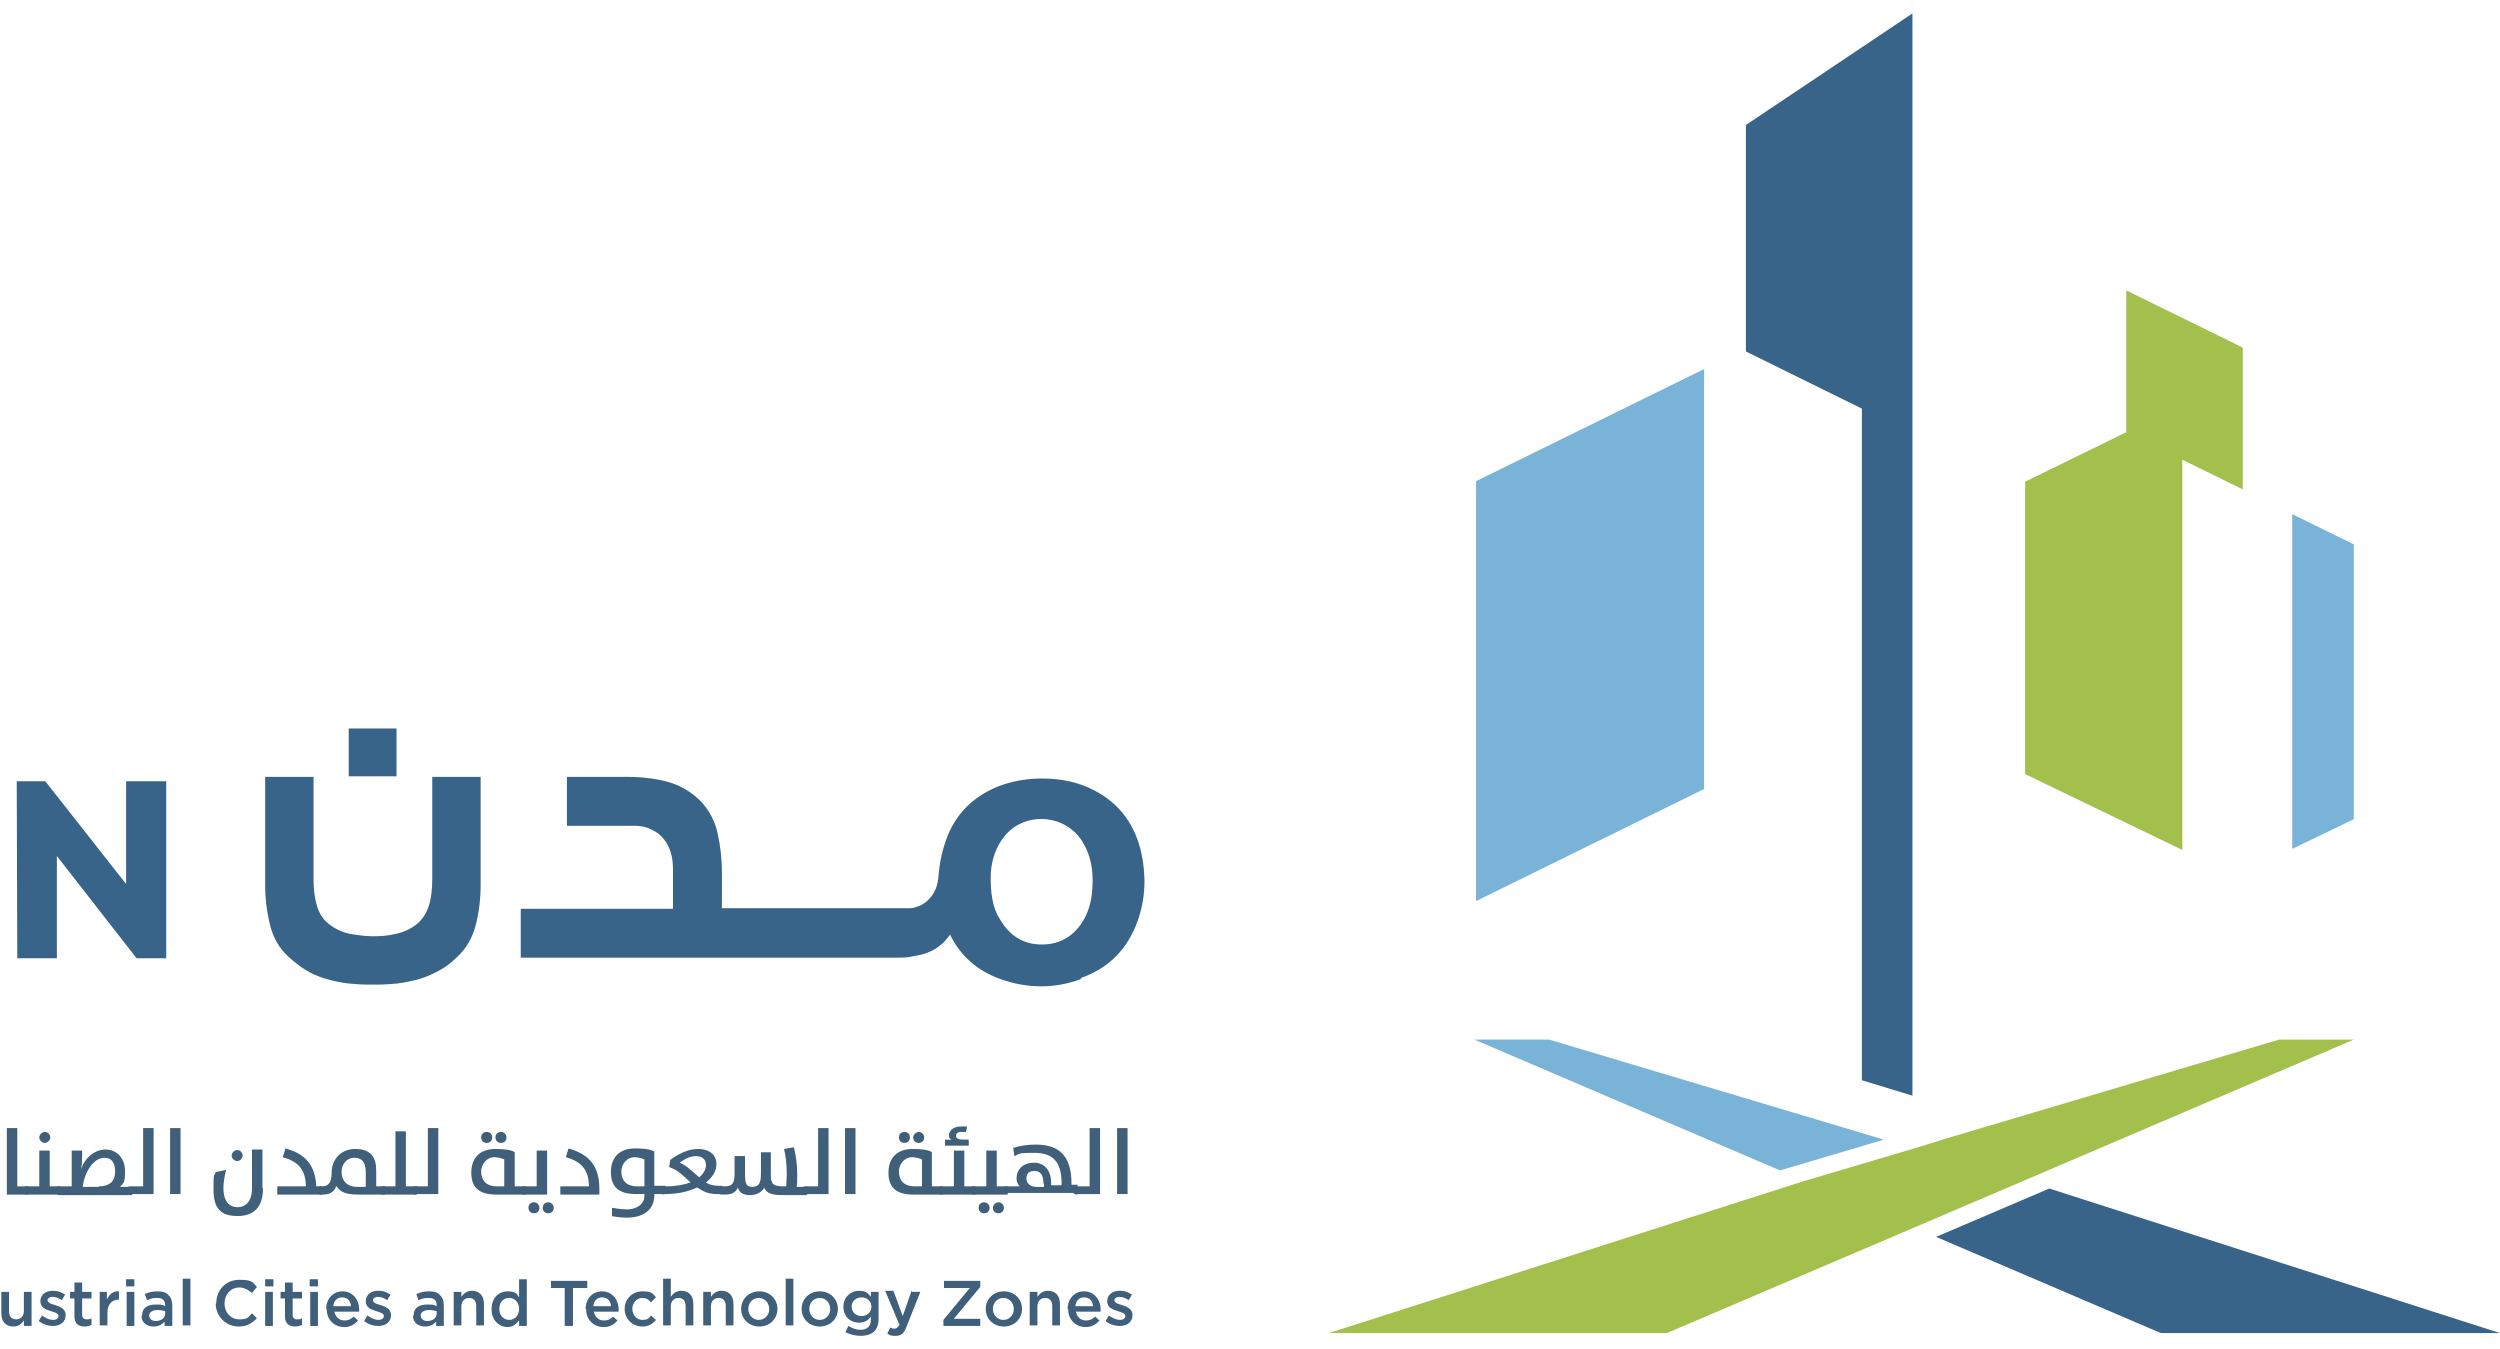 <svg width="176" height="95" viewBox="0 0 176 95" fill="none" xmlns="http://www.w3.org/2000/svg">
<path d="M119.97 25.98V55.543L103.912 63.437V33.874L119.97 25.98Z" fill="#79B3D7"/>
<path d="M161.374 36.195V59.76L165.707 57.671V38.324L161.374 36.195Z" fill="#79B3D7"/>
<path d="M134.636 0.945L122.911 8.8V24.742L131.076 28.767V76.051L134.636 77.135V0.945Z" fill="#386489"/>
<path d="M157.891 24.47V34.453L153.635 32.363V59.836L142.568 54.496V33.911L149.688 30.428V20.445L157.891 24.47Z" fill="#A3C04D"/>
<path d="M136.299 87.077L152.125 93.849H176L144.27 83.672L136.299 87.077Z" fill="#386489"/>
<path d="M109.058 73.188H103.796L125.31 82.397L132.623 80.23L109.058 73.188Z" fill="#79B3D7"/>
<path d="M160.445 73.188L137.267 80.075L134.752 80.849L127.051 83.132L126.316 83.364L93.542 93.85H117.339L133.668 86.885L134.752 86.421L142.452 83.132L144.619 82.203L165.707 73.188H160.445Z" fill="#A3C04D"/>
<path d="M11.703 55H8.878V62.236L3.19 55H1.178L1.217 67.46H4.003V60.262L9.614 67.46H11.703V55Z" fill="#386489"/>
<path d="M70.248 64.481C69.861 63.707 69.745 62.856 69.745 61.773C69.745 60.96 69.939 59.915 70.596 59.025C71.989 57.09 74.969 57.245 76.207 59.257C76.826 60.263 76.981 61.347 76.903 62.508C76.865 63.243 76.71 63.978 76.362 64.636C75.704 65.835 74.698 66.493 73.344 66.493C71.912 66.493 70.945 65.758 70.287 64.52M76.091 68.854C78.064 68.157 79.38 66.803 80.076 64.868C80.657 63.282 80.696 61.656 80.347 60.031C79.922 58.135 78.877 56.626 77.136 55.697C75.936 55.04 74.659 54.807 73.344 54.807C72.376 54.807 71.409 54.962 70.519 55.272C68.584 55.968 67.23 57.284 66.572 59.219C66.379 59.799 66.224 60.38 66.146 60.999C66.069 61.54 66.069 61.966 65.953 62.353C65.837 62.74 65.643 63.049 65.45 63.243C65.257 63.475 65.024 63.63 64.792 63.746C64.56 63.823 64.328 63.939 64.096 63.939H55.892C55.854 63.939 55.776 63.939 55.738 63.939H50.823V61.424C50.823 60.418 50.707 59.489 50.514 58.638C50.32 57.787 49.934 57.09 49.43 56.51C48.811 55.852 48.076 55.388 47.264 55.117C46.412 54.846 45.29 54.691 44.168 54.691H39.912V58.135H44.671C45.097 58.135 45.522 58.213 45.87 58.406C46.219 58.561 46.528 58.793 46.722 59.064C46.954 59.335 47.109 59.644 47.225 60.031C47.341 60.38 47.38 60.844 47.38 61.308V63.978H36.661V67.422H50.901H55.699C55.776 67.422 55.815 67.422 55.892 67.422H63.206C63.515 67.422 63.825 67.422 64.173 67.344C64.521 67.267 64.87 67.228 65.179 67.112C65.489 66.996 65.837 66.841 66.108 66.609C66.417 66.416 66.65 66.106 66.882 65.797C67.617 67.306 68.816 68.351 70.442 68.931C72.299 69.589 74.195 69.627 76.091 68.931" fill="#386489"/>
<path d="M27.916 51.285H24.55V54.652H27.916V51.285Z" fill="#386489"/>
<path d="M30.431 54.691V61.889C30.431 62.624 30.354 63.243 30.199 63.746C30.044 64.249 29.774 64.675 29.387 65.023C28.961 65.371 28.419 65.642 27.8 65.758C27.336 65.874 26.794 65.913 26.253 65.913C25.711 65.913 25.208 65.835 24.705 65.758C24.086 65.642 23.544 65.371 23.118 65.023C22.731 64.713 22.46 64.288 22.306 63.746C22.151 63.204 22.073 62.624 22.073 61.889V54.691H18.668V62.276C18.668 63.282 18.784 64.21 19.017 65.139C19.249 66.068 19.674 66.764 20.294 67.344C20.68 67.693 21.067 68.002 21.493 68.273C21.919 68.544 22.383 68.737 22.886 68.892C23.389 69.047 23.931 69.163 24.55 69.24C24.976 69.279 25.479 69.318 25.982 69.318C25.982 69.318 26.175 69.318 26.253 69.318H26.523C27.026 69.318 27.529 69.279 27.955 69.24C28.535 69.163 29.116 69.047 29.619 68.892C30.122 68.737 30.586 68.505 31.012 68.273C31.438 68.041 31.825 67.731 32.211 67.344C32.831 66.764 33.256 66.029 33.488 65.139C33.721 64.249 33.837 63.282 33.837 62.276V54.691H30.393H30.431Z" fill="#386489"/>
<path d="M0.482 79.418H1.217V83.52H1.991V84.1H0.482V79.418Z" fill="#3F5F7A"/>
<path d="M1.488 83.789C1.488 83.634 1.759 83.518 1.875 83.518H2.765V81.003H3.5V83.518H4.274V84.099H1.875C1.759 84.099 1.488 83.983 1.488 83.789ZM3.152 79.688C3.384 79.688 3.539 79.881 3.539 80.074C3.539 80.268 3.345 80.461 3.152 80.461C2.959 80.461 2.765 80.268 2.765 80.074C2.765 79.881 2.959 79.688 3.152 79.688Z" fill="#3F5F7A"/>
<path d="M3.771 83.789C3.771 83.634 4.042 83.518 4.158 83.518H5.048V81.003H5.783V81.235C5.783 81.545 5.783 81.971 5.705 82.319C6.015 81.429 6.712 80.926 7.447 80.926C8.182 80.926 8.801 81.506 8.801 82.435C8.801 83.364 8.685 83.247 8.453 83.557H9.304V84.137H4.196C4.08 84.137 3.809 84.021 3.809 83.828L3.771 83.789ZM6.944 83.518C7.834 83.518 8.105 83.054 8.105 82.474C8.105 81.893 7.872 81.506 7.369 81.506C6.557 81.506 5.938 82.551 5.822 83.557H6.982L6.944 83.518Z" fill="#3F5F7A"/>
<path d="M9.188 84.1C9.072 84.1 8.801 83.984 8.801 83.79C8.801 83.597 9.072 83.52 9.188 83.52H10.078V79.418H10.813V84.061H9.227L9.188 84.1Z" fill="#3F5F7A"/>
<path d="M11.975 79.418H12.71V84.061H11.975V79.418Z" fill="#3F5F7A"/>
<path d="M18.514 83.673C18.514 84.95 17.895 85.608 16.734 85.608C15.573 85.608 15.031 85.105 15.031 83.751C15.031 82.396 15.07 82.899 15.186 82.512L15.921 82.358C15.805 82.783 15.728 83.248 15.728 83.634C15.728 84.718 16.269 84.989 16.734 84.989C17.198 84.989 17.74 84.679 17.74 83.673V80.926H18.475V83.634L18.514 83.673ZM16.695 80.965C16.927 80.965 17.082 81.158 17.082 81.351C17.082 81.545 16.889 81.738 16.695 81.738C16.502 81.738 16.308 81.545 16.308 81.351C16.308 81.158 16.502 80.965 16.695 80.965Z" fill="#3F5F7A"/>
<path d="M19.481 83.518H21.532C21.532 82.395 21.029 81.776 19.907 81.467L20.1 80.848C21.493 81.235 22.19 82.008 22.267 83.518H22.693V84.098H19.52V83.518H19.481Z" fill="#3F5F7A"/>
<path d="M23.66 83.518C23.544 83.866 23.273 84.098 22.731 84.098H22.577C22.461 84.098 22.19 83.982 22.19 83.789C22.19 83.595 22.461 83.518 22.577 83.518H22.654C23.08 83.518 23.351 83.325 23.351 82.512C23.351 81.699 23.931 80.887 25.014 80.887C26.098 80.887 26.485 81.467 26.485 82.396V83.518H27.104V84.098H25.208C24.241 84.098 23.931 83.866 23.699 83.518H23.66ZM25.75 82.512C25.75 81.777 25.44 81.506 24.937 81.506C24.434 81.506 24.047 81.931 24.047 82.512C24.047 83.092 24.395 83.557 25.169 83.557H25.75V82.551V82.512Z" fill="#3F5F7A"/>
<path d="M26.562 83.789C26.562 83.634 26.833 83.518 26.949 83.518H27.839V79.648H28.574V83.518H29.348V84.098H26.949C26.794 84.098 26.562 83.982 26.562 83.789Z" fill="#3F5F7A"/>
<path d="M29.232 84.1C29.116 84.1 28.845 83.984 28.845 83.79C28.845 83.597 29.116 83.52 29.232 83.52H30.122V79.418H30.857V84.061H29.27L29.232 84.1Z" fill="#3F5F7A"/>
<path d="M34.92 84.099C33.643 84.099 33.179 83.518 33.179 82.551C33.179 81.584 33.72 80.887 34.881 80.887C36.042 80.887 36.236 81.119 36.236 81.119V83.518H37.009V84.099H34.92ZM35.5 81.622C35.5 81.622 35.191 81.467 34.765 81.467C34.339 81.467 33.875 81.893 33.875 82.474C33.875 83.054 34.185 83.518 34.997 83.518H35.5V81.622ZM34.262 79.688C34.494 79.688 34.649 79.842 34.649 80.074C34.649 80.307 34.494 80.461 34.262 80.461C34.03 80.461 33.875 80.307 33.875 80.074C33.875 79.842 34.03 79.688 34.262 79.688ZM35.268 79.688C35.462 79.688 35.655 79.842 35.655 80.074C35.655 80.307 35.5 80.461 35.268 80.461C35.036 80.461 34.881 80.307 34.881 80.074C34.881 79.842 35.036 79.688 35.268 79.688Z" fill="#3F5F7A"/>
<path d="M36.893 84.1C36.777 84.1 36.506 83.983 36.506 83.79C36.506 83.596 36.777 83.519 36.893 83.519H37.783V81.004H38.518V84.1H36.932H36.893ZM37.59 84.641C37.783 84.641 37.977 84.796 37.977 85.028C37.977 85.26 37.822 85.415 37.59 85.415C37.358 85.415 37.203 85.26 37.203 85.028C37.203 84.796 37.358 84.641 37.59 84.641ZM38.596 84.641C38.789 84.641 38.983 84.796 38.983 85.028C38.983 85.26 38.828 85.415 38.596 85.415C38.364 85.415 38.209 85.26 38.209 85.028C38.209 84.796 38.364 84.641 38.596 84.641Z" fill="#3F5F7A"/>
<path d="M39.409 83.518H41.459C41.459 82.395 40.956 81.776 39.834 81.467L40.028 80.848C41.459 81.273 42.195 82.047 42.195 83.711V84.098H39.447V83.518H39.409Z" fill="#3F5F7A"/>
<path d="M43.084 85.646V85.027C43.123 85.027 43.665 85.143 44.168 85.143C44.671 85.143 45.367 84.872 45.367 84.175V84.059H44.748C43.471 84.059 43.007 83.479 43.007 82.511C43.007 81.544 43.549 80.848 44.71 80.848C45.87 80.848 46.064 81.08 46.064 81.08V83.479H46.838V84.059H46.064V84.137C46.064 84.988 45.522 85.723 44.09 85.723C43.587 85.723 43.046 85.607 43.046 85.607L43.084 85.646ZM45.367 81.621C45.367 81.621 45.058 81.467 44.632 81.467C44.207 81.467 43.742 81.892 43.742 82.473C43.742 83.053 44.052 83.518 44.864 83.518H45.367V81.621Z" fill="#3F5F7A"/>
<path d="M46.76 84.098C46.644 84.098 46.373 83.982 46.373 83.789C46.373 83.595 46.644 83.518 46.76 83.518H46.915C47.612 83.518 48.153 83.402 48.618 83.247C48.153 82.822 47.728 82.357 47.109 82.164L47.186 81.661C47.689 81.274 48.424 80.887 49.121 80.887C50.049 80.887 50.436 81.39 50.436 81.931C50.436 82.473 50.166 82.86 49.701 83.247C49.933 83.402 50.243 83.479 50.552 83.479H50.862V84.06H50.436C49.856 84.06 49.469 83.866 49.082 83.595C48.502 83.866 47.766 84.06 46.876 84.06H46.76V84.098ZM49.198 82.899C49.546 82.628 49.701 82.318 49.701 82.009C49.701 81.699 49.508 81.39 49.005 81.39C48.502 81.39 48.115 81.661 47.844 81.854C48.347 82.048 48.773 82.512 49.198 82.86V82.899Z" fill="#3F5F7A"/>
<path d="M53.803 83.594C53.687 83.865 53.339 84.136 52.797 84.136C52.255 84.136 52.023 83.904 51.946 83.594C51.83 83.904 51.559 84.097 51.056 84.097H50.785C50.669 84.097 50.398 83.981 50.398 83.788C50.398 83.594 50.669 83.517 50.785 83.517H51.056C51.52 83.517 51.713 83.323 51.713 82.666V81.389H52.449V82.588C52.449 83.246 52.487 83.555 52.952 83.555C53.416 83.555 53.571 83.323 53.571 82.588V81.118H54.267V82.782C54.267 83.401 54.499 83.517 55.157 83.517H55.351C55.351 83.246 55.389 82.898 55.389 82.666C55.389 81.969 55.312 81.35 55.196 80.886L55.892 80.769C56.008 81.273 56.125 81.93 56.125 82.627C56.125 83.323 56.125 83.246 56.086 83.555H56.821V84.136H55.118C54.345 84.136 53.996 84.02 53.803 83.633V83.594Z" fill="#3F5F7A"/>
<path d="M56.705 84.1C56.589 84.1 56.318 83.984 56.318 83.79C56.318 83.597 56.589 83.52 56.705 83.52H57.595V79.418H58.33V84.061H56.744L56.705 84.1Z" fill="#3F5F7A"/>
<path d="M59.491 79.418H60.226V84.061H59.491V79.418Z" fill="#3F5F7A"/>
<path d="M64.289 84.099C63.012 84.099 62.548 83.518 62.548 82.551C62.548 81.584 63.089 80.887 64.25 80.887C65.411 80.887 65.605 81.119 65.605 81.119V83.518H66.379V84.099H64.289ZM64.908 81.622C64.908 81.622 64.599 81.467 64.173 81.467C63.747 81.467 63.283 81.893 63.283 82.474C63.283 83.054 63.593 83.518 64.405 83.518H64.908V81.622ZM63.67 79.688C63.902 79.688 64.057 79.842 64.057 80.074C64.057 80.307 63.902 80.461 63.67 80.461C63.438 80.461 63.283 80.307 63.283 80.074C63.283 79.842 63.438 79.688 63.67 79.688ZM64.676 79.688C64.869 79.688 65.063 79.842 65.063 80.074C65.063 80.307 64.908 80.461 64.676 80.461C64.444 80.461 64.289 80.307 64.289 80.074C64.289 79.881 64.483 79.688 64.676 79.688Z" fill="#3F5F7A"/>
<path d="M65.876 83.789C65.876 83.635 66.146 83.519 66.262 83.519H67.152V81.003H67.888V83.519H68.662V84.099H66.262C66.108 84.099 65.876 83.983 65.876 83.789ZM66.572 80.229C66.727 80.229 66.92 80.229 66.998 80.268C66.882 80.191 66.804 80.075 66.804 79.959C66.804 79.649 67.036 79.301 67.694 79.301C68.352 79.301 68.004 79.301 68.081 79.301L68.004 79.688C67.965 79.688 67.81 79.688 67.655 79.688C67.423 79.688 67.307 79.804 67.307 79.959C67.307 80.113 67.423 80.229 67.81 80.229H68.197V80.655H66.533V80.229H66.572Z" fill="#3F5F7A"/>
<path d="M68.546 84.1C68.429 84.1 68.159 83.983 68.159 83.79C68.159 83.596 68.429 83.519 68.546 83.519H69.436V81.004H70.171V83.519H70.945V84.1H68.546ZM69.281 84.641C69.474 84.641 69.668 84.796 69.668 85.028C69.668 85.26 69.513 85.415 69.281 85.415C69.049 85.415 68.894 85.26 68.894 85.028C68.894 84.796 69.049 84.641 69.281 84.641ZM70.287 84.641C70.48 84.641 70.674 84.796 70.674 85.028C70.674 85.26 70.519 85.415 70.287 85.415C70.055 85.415 69.9 85.26 69.9 85.028C69.9 84.835 70.093 84.641 70.287 84.641Z" fill="#3F5F7A"/>
<path d="M70.442 83.79C70.442 83.635 70.712 83.519 70.829 83.519H71.525C71.68 83.519 71.796 83.519 71.796 83.519C71.796 83.519 71.564 83.325 71.564 82.977C71.564 82.319 72.028 81.855 72.802 81.855C73.576 81.855 74.001 82.474 74.001 83.248V83.442H74.737V83.325C74.737 81.816 74.156 81.159 72.802 81.159C71.448 81.159 71.796 81.275 71.409 81.391L71.332 80.81C71.796 80.656 72.376 80.578 72.918 80.578C74.543 80.578 75.433 81.352 75.433 83.325V83.403H75.859V83.983H70.751C70.635 83.983 70.364 83.867 70.364 83.712L70.442 83.79ZM73.46 83.325C73.46 82.745 73.266 82.436 72.841 82.436C72.415 82.436 72.26 82.629 72.26 82.977C72.26 83.325 72.57 83.558 72.957 83.558H73.498V83.325H73.46Z" fill="#3F5F7A"/>
<path d="M75.82 84.1C75.704 84.1 75.433 83.984 75.433 83.79C75.433 83.597 75.704 83.52 75.82 83.52H76.71V79.418H77.445V84.061H75.859L75.82 84.1Z" fill="#3F5F7A"/>
<path d="M78.644 79.418H79.38V84.061H78.644V79.418Z" fill="#3F5F7A"/>
<path d="M0.095 92.458V90.949H0.636V92.303C0.636 92.691 0.83 92.884 1.139 92.884C1.449 92.884 1.681 92.652 1.681 92.303V90.949H2.223V93.348H1.681V92.961C1.526 93.194 1.294 93.387 0.946 93.387C0.404 93.387 0.095 93.039 0.095 92.458Z" fill="#3F5F7A"/>
<path d="M2.726 92.999L2.958 92.612C3.229 92.806 3.499 92.922 3.732 92.922C3.964 92.922 4.119 92.806 4.119 92.651C4.119 92.458 3.848 92.38 3.577 92.303C3.229 92.187 2.842 92.071 2.842 91.606C2.842 91.142 3.229 90.871 3.693 90.871C4.157 90.871 4.312 90.987 4.583 91.142L4.351 91.529C4.119 91.374 3.886 91.297 3.693 91.297C3.499 91.297 3.345 91.413 3.345 91.529C3.345 91.722 3.616 91.8 3.886 91.877C4.235 91.993 4.622 92.148 4.622 92.574C4.622 93.077 4.235 93.347 3.732 93.347C3.383 93.347 3.035 93.231 2.726 92.999Z" fill="#3F5F7A"/>
<path d="M5.241 92.649V91.411H4.932V90.947H5.241V90.289H5.783V90.947H6.441V91.411H5.783V92.572C5.783 92.766 5.899 92.882 6.092 92.882C6.286 92.882 6.325 92.882 6.441 92.804V93.269C6.286 93.346 6.17 93.385 5.938 93.385C5.551 93.385 5.241 93.191 5.241 92.688V92.649Z" fill="#3F5F7A"/>
<path d="M6.982 90.949H7.524V91.49C7.679 91.142 7.95 90.871 8.375 90.91V91.49C7.911 91.49 7.563 91.8 7.563 92.419V93.309H7.021V90.91L6.982 90.949Z" fill="#3F5F7A"/>
<path d="M8.878 90.059H9.459V90.562H8.878V90.059ZM8.917 90.949H9.459V93.348H8.917V90.949Z" fill="#3F5F7A"/>
<path d="M10.001 92.613C10.001 92.071 10.388 91.839 10.968 91.839C11.548 91.839 11.432 91.877 11.626 91.955V91.877C11.626 91.529 11.432 91.374 11.045 91.374C10.658 91.374 10.581 91.452 10.349 91.529L10.194 91.104C10.465 90.987 10.697 90.91 11.084 90.91C11.471 90.91 11.703 90.987 11.858 91.181C12.051 91.336 12.129 91.607 12.129 91.916V93.348H11.587V93.038C11.432 93.232 11.161 93.387 10.813 93.387C10.349 93.387 9.962 93.116 9.962 92.651L10.001 92.613ZM11.626 92.458V92.303C11.471 92.264 11.316 92.226 11.084 92.226C10.736 92.226 10.504 92.38 10.504 92.613C10.504 92.845 10.697 93 10.968 93C11.316 93 11.626 92.806 11.626 92.497V92.458Z" fill="#3F5F7A"/>
<path d="M12.864 90.019H13.406V93.309H12.864V90.019Z" fill="#3F5F7A"/>
<path d="M15.224 91.761C15.224 90.833 15.882 90.098 16.849 90.098C17.817 90.098 17.778 90.291 18.088 90.601L17.739 91.026C17.468 90.794 17.198 90.639 16.849 90.639C16.23 90.639 15.805 91.142 15.805 91.761C15.805 92.381 16.23 92.884 16.849 92.884C17.468 92.884 17.468 92.729 17.739 92.458L18.088 92.806C17.739 93.154 17.391 93.387 16.811 93.387C15.882 93.387 15.185 92.651 15.185 91.761H15.224Z" fill="#3F5F7A"/>
<path d="M18.668 90.059H19.248V90.562H18.668V90.059ZM18.668 90.949H19.21V93.348H18.668V90.949Z" fill="#3F5F7A"/>
<path d="M20.061 92.649V91.411H19.752V90.947H20.061V90.289H20.603V90.947H21.261V91.411H20.603V92.572C20.603 92.766 20.719 92.882 20.913 92.882C21.106 92.882 21.145 92.882 21.261 92.804V93.269C21.106 93.346 20.99 93.385 20.758 93.385C20.371 93.385 20.061 93.191 20.061 92.688V92.649Z" fill="#3F5F7A"/>
<path d="M21.803 90.059H22.383V90.562H21.803V90.059ZM21.841 90.949H22.383V93.348H21.841V90.949Z" fill="#3F5F7A"/>
<path d="M22.963 92.148C22.963 91.452 23.427 90.91 24.124 90.91C24.82 90.91 25.285 91.491 25.285 92.187C25.285 92.884 25.285 92.303 25.285 92.342H23.543C23.621 92.729 23.892 92.961 24.24 92.961C24.588 92.961 24.704 92.845 24.898 92.69L25.207 92.961C24.975 93.232 24.665 93.425 24.24 93.425C23.543 93.425 23.002 92.922 23.002 92.187L22.963 92.148ZM24.704 91.955C24.704 91.607 24.472 91.336 24.085 91.336C23.698 91.336 23.505 91.607 23.466 91.955H24.704Z" fill="#3F5F7A"/>
<path d="M25.633 92.999L25.866 92.612C26.136 92.806 26.407 92.922 26.639 92.922C26.872 92.922 27.026 92.806 27.026 92.651C27.026 92.458 26.755 92.38 26.485 92.303C26.136 92.187 25.749 92.071 25.749 91.606C25.749 91.142 26.136 90.871 26.601 90.871C27.065 90.871 27.22 90.987 27.491 91.142L27.259 91.529C27.026 91.374 26.794 91.297 26.601 91.297C26.407 91.297 26.252 91.413 26.252 91.529C26.252 91.722 26.523 91.8 26.794 91.877C27.142 91.993 27.529 92.148 27.529 92.574C27.529 93.077 27.142 93.347 26.639 93.347C26.291 93.347 25.904 93.231 25.633 92.999Z" fill="#3F5F7A"/>
<path d="M29.116 92.613C29.116 92.071 29.503 91.839 30.083 91.839C30.664 91.839 30.547 91.877 30.741 91.955V91.877C30.741 91.529 30.547 91.374 30.161 91.374C29.774 91.374 29.696 91.452 29.464 91.529L29.309 91.104C29.58 90.987 29.812 90.91 30.199 90.91C30.586 90.91 30.818 90.987 30.973 91.181C31.167 91.336 31.244 91.607 31.244 91.916V93.348H30.702V93.038C30.547 93.232 30.277 93.387 29.928 93.387C29.464 93.387 29.077 93.116 29.077 92.651L29.116 92.613ZM30.741 92.458V92.303C30.586 92.264 30.431 92.226 30.199 92.226C29.851 92.226 29.619 92.38 29.619 92.613C29.619 92.845 29.812 93 30.083 93C30.431 93 30.741 92.806 30.741 92.497V92.458Z" fill="#3F5F7A"/>
<path d="M31.94 90.948H32.482V91.297C32.637 91.065 32.869 90.871 33.217 90.871C33.759 90.871 34.069 91.219 34.069 91.8V93.309H33.527V91.955C33.527 91.568 33.333 91.374 33.024 91.374C32.714 91.374 32.482 91.606 32.482 91.955V93.309H31.94V90.91V90.948Z" fill="#3F5F7A"/>
<path d="M34.61 92.148C34.61 91.335 35.152 90.91 35.733 90.91C36.313 90.91 36.39 91.103 36.545 91.335V90.059H37.087V93.348H36.545V92.961C36.352 93.193 36.119 93.425 35.733 93.425C35.152 93.425 34.61 92.961 34.61 92.187V92.148ZM36.545 92.148C36.545 91.684 36.236 91.374 35.849 91.374C35.462 91.374 35.152 91.645 35.152 92.148C35.152 92.612 35.462 92.922 35.849 92.922C36.236 92.922 36.545 92.612 36.545 92.148Z" fill="#3F5F7A"/>
<path d="M39.795 90.675H38.789V90.172H41.343V90.675H40.337V93.345H39.756V90.675H39.795Z" fill="#3F5F7A"/>
<path d="M41.227 92.148C41.227 91.452 41.691 90.91 42.388 90.91C43.084 90.91 43.549 91.491 43.549 92.187C43.549 92.884 43.549 92.303 43.549 92.342H41.807C41.885 92.729 42.156 92.961 42.504 92.961C42.852 92.961 42.968 92.845 43.162 92.69L43.471 92.961C43.239 93.232 42.93 93.425 42.504 93.425C41.807 93.425 41.266 92.922 41.266 92.187L41.227 92.148ZM43.007 91.955C43.007 91.607 42.775 91.336 42.388 91.336C42.001 91.336 41.807 91.607 41.769 91.955H43.007Z" fill="#3F5F7A"/>
<path d="M43.975 92.148C43.975 91.452 44.516 90.91 45.213 90.91C45.909 90.91 45.948 91.065 46.18 91.336L45.832 91.684C45.677 91.491 45.484 91.374 45.213 91.374C44.826 91.374 44.516 91.723 44.516 92.148C44.516 92.574 44.826 92.922 45.213 92.922C45.6 92.922 45.677 92.806 45.832 92.613L46.18 92.922C45.948 93.193 45.677 93.387 45.213 93.387C44.516 93.387 43.975 92.845 43.975 92.148Z" fill="#3F5F7A"/>
<path d="M46.683 90.019H47.225V91.296C47.38 91.064 47.612 90.871 47.96 90.871C48.502 90.871 48.811 91.219 48.811 91.799V93.309H48.27V91.954C48.27 91.567 48.076 91.374 47.767 91.374C47.457 91.374 47.225 91.606 47.225 91.954V93.309H46.683V90.019Z" fill="#3F5F7A"/>
<path d="M49.508 90.948H50.05V91.297C50.204 91.065 50.437 90.871 50.785 90.871C51.327 90.871 51.636 91.219 51.636 91.8V93.309H51.094V91.955C51.094 91.568 50.901 91.374 50.591 91.374C50.282 91.374 50.05 91.606 50.05 91.955V93.309H49.508V90.91V90.948Z" fill="#3F5F7A"/>
<path d="M52.178 92.148C52.178 91.452 52.719 90.91 53.455 90.91C54.19 90.91 54.732 91.452 54.732 92.148C54.732 92.845 54.19 93.387 53.455 93.387C52.719 93.387 52.178 92.845 52.178 92.148ZM54.151 92.148C54.151 91.723 53.842 91.374 53.416 91.374C52.99 91.374 52.681 91.723 52.681 92.148C52.681 92.574 52.99 92.922 53.416 92.922C53.842 92.922 54.151 92.574 54.151 92.187V92.148Z" fill="#3F5F7A"/>
<path d="M55.312 90.019H55.853V93.309H55.312V90.019Z" fill="#3F5F7A"/>
<path d="M56.434 92.148C56.434 91.452 56.975 90.91 57.711 90.91C58.446 90.91 58.987 91.452 58.987 92.148C58.987 92.845 58.446 93.387 57.711 93.387C56.975 93.387 56.434 92.845 56.434 92.148ZM58.446 92.148C58.446 91.723 58.136 91.374 57.711 91.374C57.285 91.374 56.975 91.723 56.975 92.148C56.975 92.574 57.285 92.922 57.711 92.922C58.136 92.922 58.446 92.574 58.446 92.187V92.148Z" fill="#3F5F7A"/>
<path d="M59.53 93.773L59.723 93.348C59.994 93.502 60.265 93.618 60.575 93.618C61.078 93.618 61.31 93.347 61.31 92.883V92.69C61.116 92.961 60.845 93.115 60.459 93.115C59.878 93.115 59.375 92.69 59.375 91.993C59.375 91.297 59.917 90.871 60.459 90.871C61 90.871 61.116 91.065 61.31 91.297V90.948H61.852V92.844C61.852 93.231 61.735 93.541 61.542 93.734C61.348 93.928 61 94.044 60.575 94.044C60.188 94.044 59.801 93.928 59.491 93.773H59.53ZM61.348 91.993C61.348 91.606 61.039 91.335 60.652 91.335C60.265 91.335 59.955 91.606 59.955 91.993C59.955 92.38 60.265 92.651 60.652 92.651C61.039 92.651 61.348 92.38 61.348 91.993Z" fill="#3F5F7A"/>
<path d="M64.212 90.948H64.792L63.825 93.386C63.631 93.889 63.438 94.044 63.051 94.044C62.664 94.044 62.664 94.005 62.47 93.889L62.664 93.464C62.78 93.502 62.857 93.541 62.973 93.541C63.089 93.541 63.205 93.464 63.322 93.27L62.315 90.871H62.896L63.554 92.651L64.173 90.871L64.212 90.948Z" fill="#3F5F7A"/>
<path d="M66.417 92.919L68.274 90.675H66.456V90.172H69.01V90.597L67.152 92.842H69.01V93.345H66.417V92.919Z" fill="#3F5F7A"/>
<path d="M69.397 92.148C69.397 91.452 69.938 90.91 70.673 90.91C71.409 90.91 71.95 91.452 71.95 92.148C71.95 92.845 71.409 93.387 70.673 93.387C69.938 93.387 69.397 92.845 69.397 92.148ZM71.37 92.148C71.37 91.723 71.06 91.374 70.635 91.374C70.209 91.374 69.9 91.723 69.9 92.148C69.9 92.574 70.209 92.922 70.635 92.922C71.06 92.922 71.37 92.574 71.37 92.187V92.148Z" fill="#3F5F7A"/>
<path d="M72.492 90.948H73.034V91.297C73.189 91.065 73.421 90.871 73.769 90.871C74.311 90.871 74.62 91.219 74.62 91.8V93.309H74.079V91.955C74.079 91.568 73.885 91.374 73.576 91.374C73.266 91.374 73.034 91.606 73.034 91.955V93.309H72.492V90.91V90.948Z" fill="#3F5F7A"/>
<path d="M75.162 92.148C75.162 91.452 75.626 90.91 76.323 90.91C77.019 90.91 77.484 91.491 77.484 92.187C77.484 92.884 77.484 92.303 77.484 92.342H75.743C75.82 92.729 76.091 92.961 76.439 92.961C76.787 92.961 76.903 92.845 77.097 92.69L77.406 92.961C77.174 93.232 76.865 93.425 76.439 93.425C75.743 93.425 75.201 92.922 75.201 92.187L75.162 92.148ZM76.942 91.955C76.942 91.607 76.71 91.336 76.323 91.336C75.936 91.336 75.743 91.607 75.704 91.955H76.942Z" fill="#3F5F7A"/>
<path d="M77.832 92.999L78.064 92.612C78.335 92.806 78.606 92.922 78.838 92.922C79.07 92.922 79.225 92.806 79.225 92.651C79.225 92.458 78.954 92.38 78.683 92.303C78.335 92.187 77.948 92.071 77.948 91.606C77.948 91.142 78.335 90.871 78.799 90.871C79.264 90.871 79.418 90.987 79.689 91.142L79.457 91.529C79.225 91.374 78.993 91.297 78.799 91.297C78.606 91.297 78.451 91.413 78.451 91.529C78.451 91.722 78.722 91.8 78.993 91.877C79.341 91.993 79.728 92.148 79.728 92.574C79.728 93.077 79.341 93.347 78.838 93.347C78.49 93.347 78.103 93.231 77.832 92.999Z" fill="#3F5F7A"/>
</svg>
